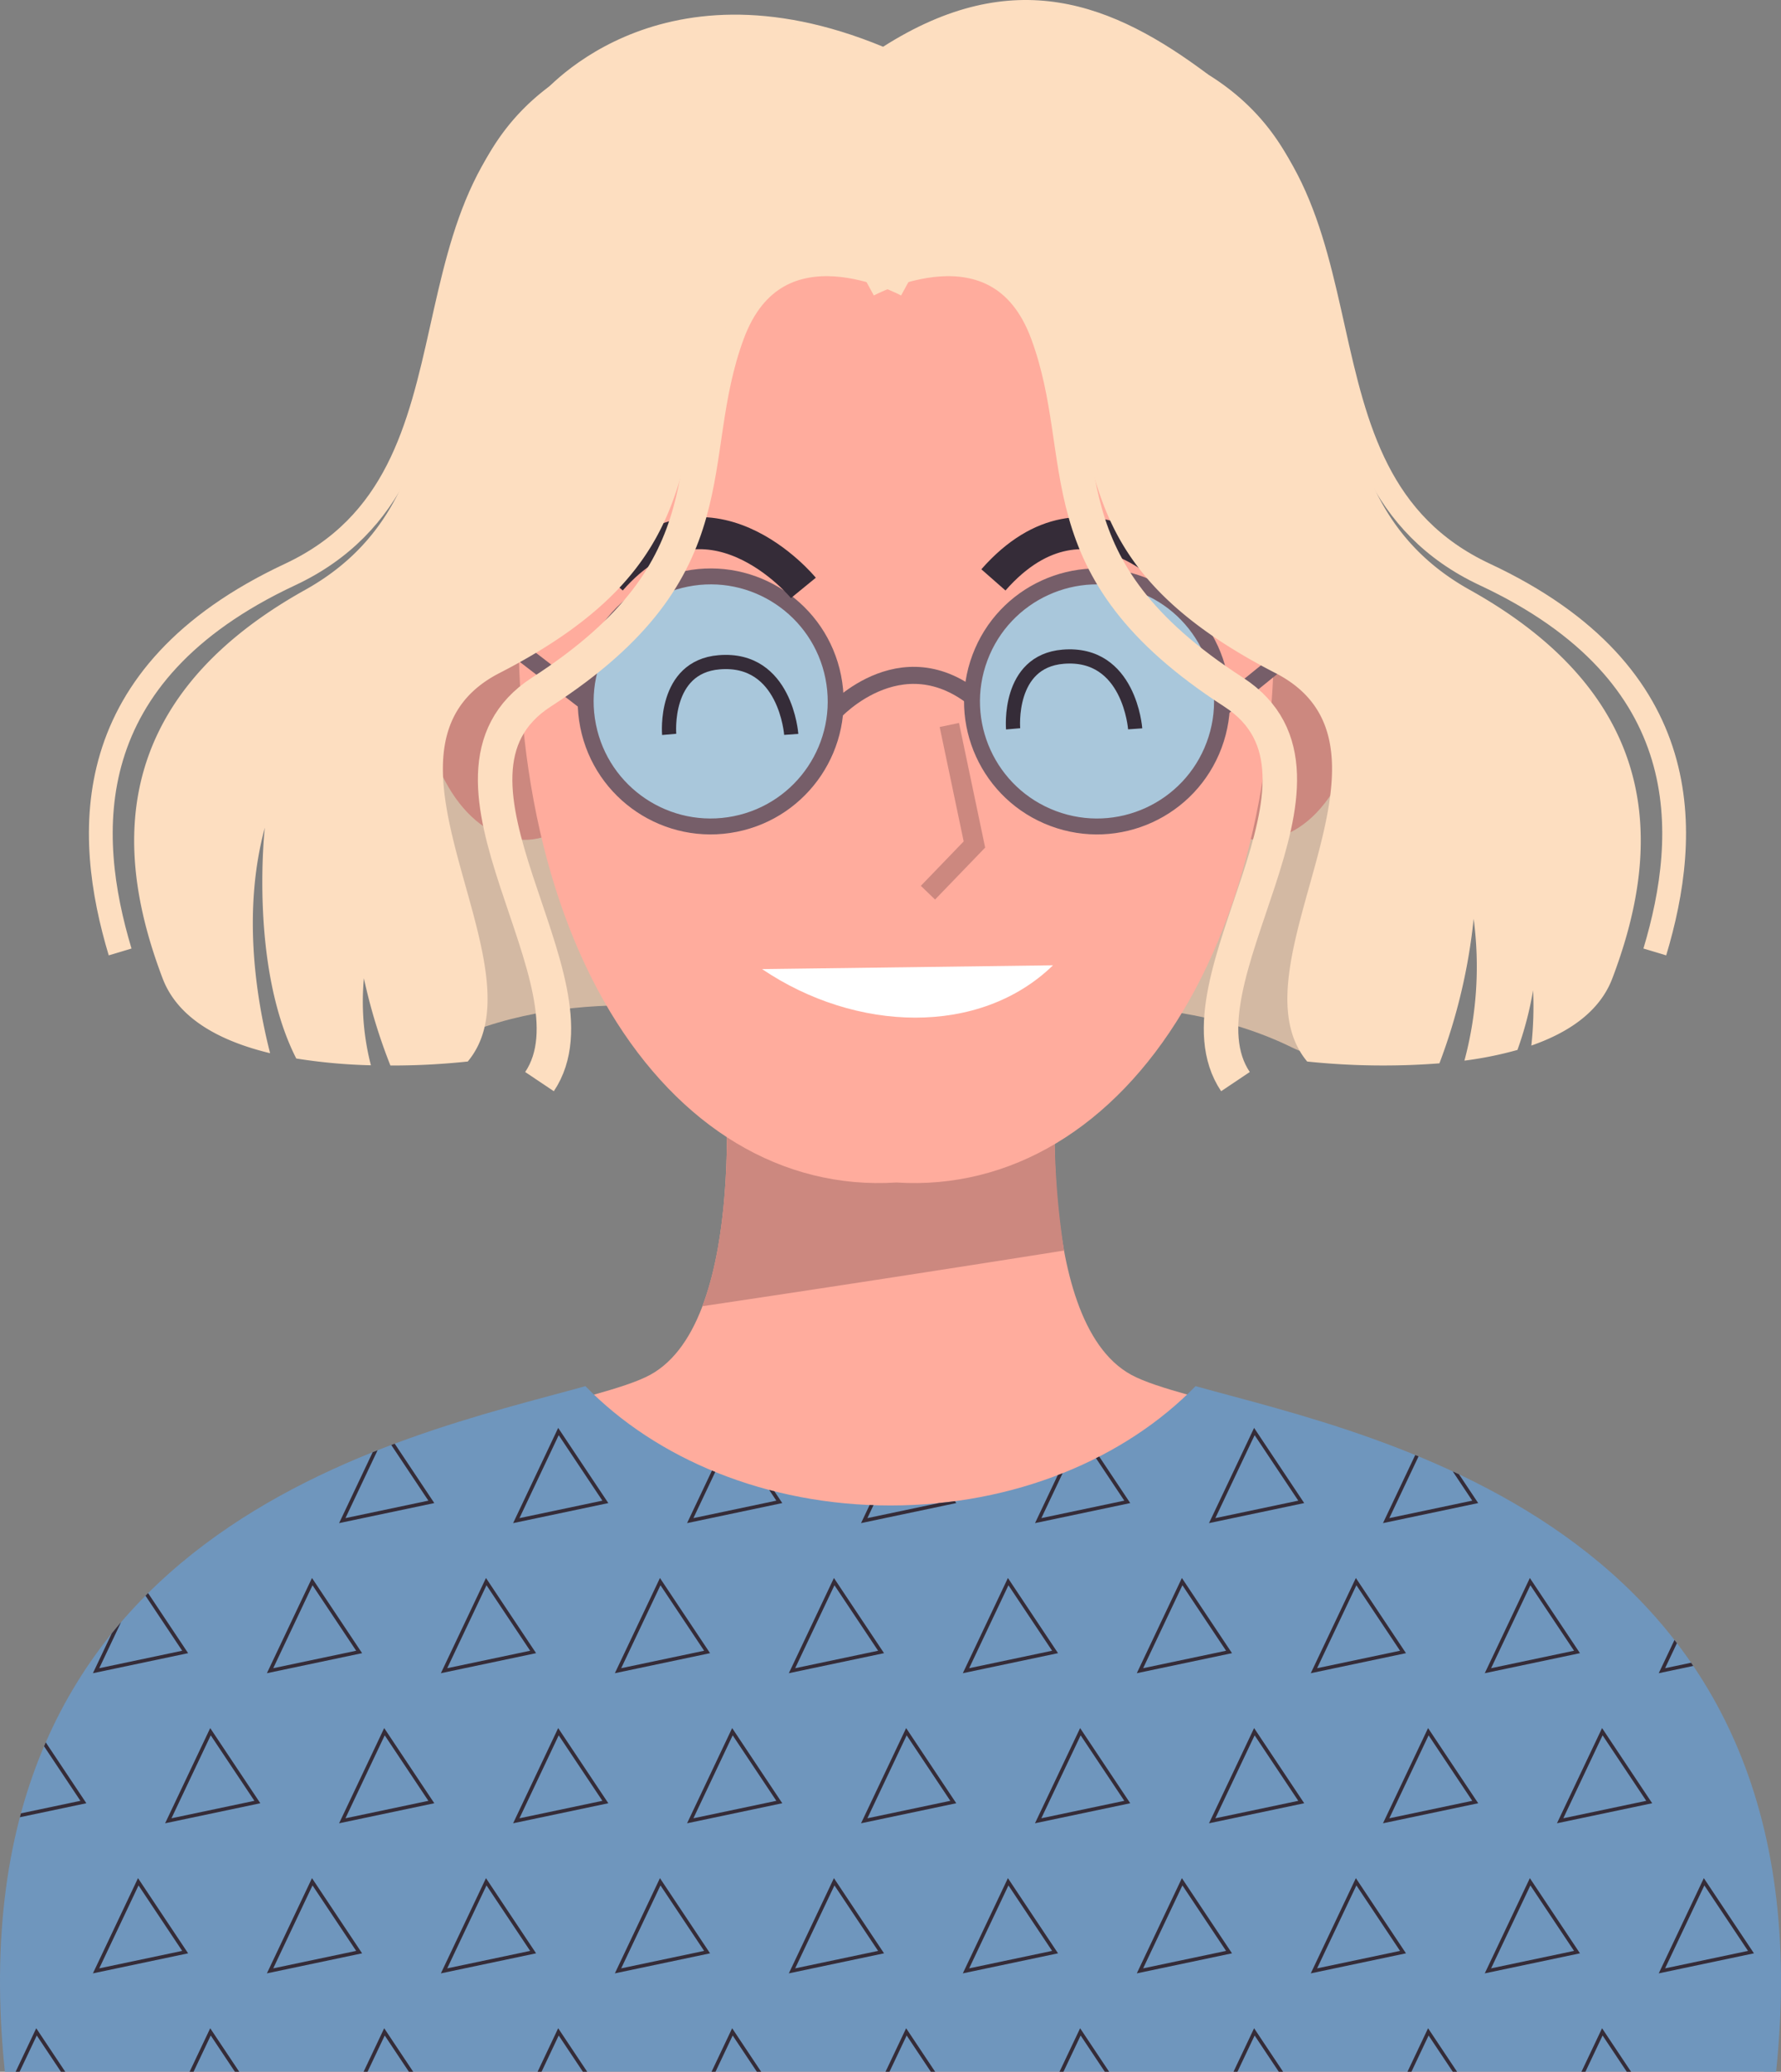 <svg xmlns="http://www.w3.org/2000/svg" xmlns:xlink="http://www.w3.org/1999/xlink" width="149.788" height="174.212" viewBox="0 0 149.788 174.212">
  <rect x="0" y="0" width="149.788" height="174.212" fill="#808080" stroke="none"/>
  <defs>
    <clipPath id="clip-path">
      <path id="Path_54" data-name="Path 54" d="M656.639,380.353c-5.937,6.1-15.218,10.033-25.657,10.033s-19.721-3.932-25.658-10.033c-15.5,4.314-53.6,11.922-48.825,57.651H705.464C710.242,392.275,672.137,384.667,656.639,380.353Z" fill="none"/>
    </clipPath>
  </defs>
  <g id="Group_21" data-name="Group 21" transform="translate(-556.088 -263.792)">
    <g id="Group_11" data-name="Group 11">
      <g id="Group_1" data-name="Group 1">
        <path id="Path_1" data-name="Path 1" d="M651.231,379.4c-8.482-4.627-6.169-26.991-6.169-26.991l-12.7.818v-.815L631,352.82l-1.359-.407v.815l-12.7-.818s2.313,22.364-6.169,26.991-58.6,6.94-53.2,58.6H704.436C709.834,386.341,659.713,384.027,651.231,379.4Z" fill="#ffac9d"/>
        <path id="Path_2" data-name="Path 2" d="M615.157,373.632q15.219-2.27,30.419-4.681a67.825,67.825,0,0,1-.514-16.541l-12.7.818v-.815L631,352.82l-1.359-.407v.815l-12.7-.818S618.277,365.4,615.157,373.632Z" fill="#cc887f"/>
      </g>
      <g id="Group_10" data-name="Group 10">
        <path id="Path_3" data-name="Path 3" d="M656.639,380.353c-5.937,6.1-15.218,10.033-25.657,10.033s-19.721-3.932-25.658-10.033c-15.5,4.314-53.6,11.922-48.825,57.651H705.464C710.242,392.275,672.137,384.667,656.639,380.353Z" fill="#6f96bd"/>
        <g id="Group_9" data-name="Group 9">
          <g id="Group_8" data-name="Group 8" clip-path="url(#clip-path)">
            <g id="Group_7" data-name="Group 7">
              <g id="Group_2" data-name="Group 2">
                <path id="Path_4" data-name="Path 4" d="M676.216,384.169l3.943,5.914-7.491,1.577Z" fill="none" stroke="#352c38" stroke-miterlimit="10" stroke-width="0.302"/>
                <path id="Path_5" data-name="Path 5" d="M661.584,384.169l3.943,5.914-7.491,1.577Z" fill="none" stroke="#352c38" stroke-miterlimit="10" stroke-width="0.302"/>
                <path id="Path_6" data-name="Path 6" d="M646.952,384.169l3.943,5.914-7.491,1.577Z" fill="none" stroke="#352c38" stroke-miterlimit="10" stroke-width="0.302"/>
                <path id="Path_7" data-name="Path 7" d="M632.319,384.169l3.943,5.914-7.491,1.577Z" fill="none" stroke="#352c38" stroke-miterlimit="10" stroke-width="0.302"/>
                <path id="Path_8" data-name="Path 8" d="M617.687,384.169l3.943,5.914-7.491,1.577Z" fill="none" stroke="#352c38" stroke-miterlimit="10" stroke-width="0.302"/>
                <path id="Path_9" data-name="Path 9" d="M603.055,384.169,607,390.084l-7.491,1.577Z" fill="none" stroke="#352c38" stroke-miterlimit="10" stroke-width="0.302"/>
                <path id="Path_10" data-name="Path 10" d="M588.422,384.169l3.943,5.914-7.491,1.577Z" fill="none" stroke="#352c38" stroke-miterlimit="10" stroke-width="0.302"/>
                <path id="Path_11" data-name="Path 11" d="M573.79,384.169l3.943,5.914-7.491,1.577Z" fill="none" stroke="#352c38" stroke-miterlimit="10" stroke-width="0.302"/>
                <path id="Path_12" data-name="Path 12" d="M559.158,384.169l3.943,5.914-7.491,1.577Z" fill="none" stroke="#352c38" stroke-miterlimit="10" stroke-width="0.302"/>
                <path id="Path_13" data-name="Path 13" d="M690.849,384.169l3.943,5.914-7.491,1.577Z" fill="none" stroke="#352c38" stroke-miterlimit="10" stroke-width="0.302"/>
              </g>
              <g id="Group_3" data-name="Group 3">
                <path id="Path_14" data-name="Path 14" d="M684.776,396.79l3.943,5.914-7.491,1.577Z" fill="none" stroke="#352c38" stroke-miterlimit="10" stroke-width="0.302"/>
                <path id="Path_15" data-name="Path 15" d="M670.143,396.79l3.943,5.914-7.491,1.577Z" fill="none" stroke="#352c38" stroke-miterlimit="10" stroke-width="0.302"/>
                <path id="Path_16" data-name="Path 16" d="M655.511,396.79l3.943,5.914-7.491,1.577Z" fill="none" stroke="#352c38" stroke-miterlimit="10" stroke-width="0.302"/>
                <path id="Path_17" data-name="Path 17" d="M640.879,396.79l3.943,5.914-7.491,1.577Z" fill="none" stroke="#352c38" stroke-miterlimit="10" stroke-width="0.302"/>
                <path id="Path_18" data-name="Path 18" d="M626.246,396.79l3.943,5.914-7.491,1.577Z" fill="none" stroke="#352c38" stroke-miterlimit="10" stroke-width="0.302"/>
                <path id="Path_19" data-name="Path 19" d="M611.614,396.79l3.943,5.914-7.491,1.577Z" fill="none" stroke="#352c38" stroke-miterlimit="10" stroke-width="0.302"/>
                <path id="Path_20" data-name="Path 20" d="M596.982,396.79l3.943,5.914-7.491,1.577Z" fill="none" stroke="#352c38" stroke-miterlimit="10" stroke-width="0.302"/>
                <path id="Path_21" data-name="Path 21" d="M582.349,396.79l3.943,5.914-7.491,1.577Z" fill="none" stroke="#352c38" stroke-miterlimit="10" stroke-width="0.302"/>
                <path id="Path_22" data-name="Path 22" d="M567.717,396.79l3.943,5.914-7.491,1.577Z" fill="none" stroke="#352c38" stroke-miterlimit="10" stroke-width="0.302"/>
                <path id="Path_23" data-name="Path 23" d="M699.408,396.79l3.943,5.914-7.491,1.577Z" fill="none" stroke="#352c38" stroke-miterlimit="10" stroke-width="0.302"/>
              </g>
              <g id="Group_4" data-name="Group 4">
                <path id="Path_24" data-name="Path 24" d="M676.216,409.41l3.943,5.914-7.491,1.577Z" fill="none" stroke="#352c38" stroke-miterlimit="10" stroke-width="0.302"/>
                <path id="Path_25" data-name="Path 25" d="M661.584,409.41l3.943,5.914-7.491,1.577Z" fill="none" stroke="#352c38" stroke-miterlimit="10" stroke-width="0.302"/>
                <path id="Path_26" data-name="Path 26" d="M646.952,409.41l3.943,5.914L643.4,416.9Z" fill="none" stroke="#352c38" stroke-miterlimit="10" stroke-width="0.302"/>
                <path id="Path_27" data-name="Path 27" d="M632.319,409.41l3.943,5.914-7.491,1.577Z" fill="none" stroke="#352c38" stroke-miterlimit="10" stroke-width="0.302"/>
                <path id="Path_28" data-name="Path 28" d="M617.687,409.41l3.943,5.914-7.491,1.577Z" fill="none" stroke="#352c38" stroke-miterlimit="10" stroke-width="0.302"/>
                <path id="Path_29" data-name="Path 29" d="M603.055,409.41,607,415.324l-7.491,1.577Z" fill="none" stroke="#352c38" stroke-miterlimit="10" stroke-width="0.302"/>
                <path id="Path_30" data-name="Path 30" d="M588.422,409.41l3.943,5.914-7.491,1.577Z" fill="none" stroke="#352c38" stroke-miterlimit="10" stroke-width="0.302"/>
                <path id="Path_31" data-name="Path 31" d="M573.79,409.41l3.943,5.914-7.491,1.577Z" fill="none" stroke="#352c38" stroke-miterlimit="10" stroke-width="0.302"/>
                <path id="Path_32" data-name="Path 32" d="M559.158,409.41l3.943,5.914-7.491,1.577Z" fill="none" stroke="#352c38" stroke-miterlimit="10" stroke-width="0.302"/>
                <path id="Path_33" data-name="Path 33" d="M690.849,409.41l3.943,5.914L687.3,416.9Z" fill="none" stroke="#352c38" stroke-miterlimit="10" stroke-width="0.302"/>
              </g>
              <g id="Group_5" data-name="Group 5">
                <path id="Path_34" data-name="Path 34" d="M676.216,434.651l3.943,5.914-7.491,1.577Z" fill="none" stroke="#352c38" stroke-miterlimit="10" stroke-width="0.302"/>
                <path id="Path_35" data-name="Path 35" d="M661.584,434.651l3.943,5.914-7.491,1.577Z" fill="none" stroke="#352c38" stroke-miterlimit="10" stroke-width="0.302"/>
                <path id="Path_36" data-name="Path 36" d="M646.952,434.651l3.943,5.914-7.491,1.577Z" fill="none" stroke="#352c38" stroke-miterlimit="10" stroke-width="0.302"/>
                <path id="Path_37" data-name="Path 37" d="M632.319,434.651l3.943,5.914-7.491,1.577Z" fill="none" stroke="#352c38" stroke-miterlimit="10" stroke-width="0.302"/>
                <path id="Path_38" data-name="Path 38" d="M617.687,434.651l3.943,5.914-7.491,1.577Z" fill="none" stroke="#352c38" stroke-miterlimit="10" stroke-width="0.302"/>
                <path id="Path_39" data-name="Path 39" d="M603.055,434.651,607,440.565l-7.491,1.577Z" fill="none" stroke="#352c38" stroke-miterlimit="10" stroke-width="0.302"/>
                <path id="Path_40" data-name="Path 40" d="M588.422,434.651l3.943,5.914-7.491,1.577Z" fill="none" stroke="#352c38" stroke-miterlimit="10" stroke-width="0.302"/>
                <path id="Path_41" data-name="Path 41" d="M573.79,434.651l3.943,5.914-7.491,1.577Z" fill="none" stroke="#352c38" stroke-miterlimit="10" stroke-width="0.302"/>
                <path id="Path_42" data-name="Path 42" d="M559.158,434.651l3.943,5.914-7.491,1.577Z" fill="none" stroke="#352c38" stroke-miterlimit="10" stroke-width="0.302"/>
                <path id="Path_43" data-name="Path 43" d="M690.849,434.651l3.943,5.914-7.491,1.577Z" fill="none" stroke="#352c38" stroke-miterlimit="10" stroke-width="0.302"/>
              </g>
              <g id="Group_6" data-name="Group 6">
                <path id="Path_44" data-name="Path 44" d="M684.776,422.03l3.943,5.914-7.491,1.577Z" fill="none" stroke="#352c38" stroke-miterlimit="10" stroke-width="0.302"/>
                <path id="Path_45" data-name="Path 45" d="M670.143,422.03l3.943,5.914-7.491,1.577Z" fill="none" stroke="#352c38" stroke-miterlimit="10" stroke-width="0.302"/>
                <path id="Path_46" data-name="Path 46" d="M655.511,422.03l3.943,5.914-7.491,1.577Z" fill="none" stroke="#352c38" stroke-miterlimit="10" stroke-width="0.302"/>
                <path id="Path_47" data-name="Path 47" d="M640.879,422.03l3.943,5.914-7.491,1.577Z" fill="none" stroke="#352c38" stroke-miterlimit="10" stroke-width="0.302"/>
                <path id="Path_48" data-name="Path 48" d="M626.246,422.03l3.943,5.914-7.491,1.577Z" fill="none" stroke="#352c38" stroke-miterlimit="10" stroke-width="0.302"/>
                <path id="Path_49" data-name="Path 49" d="M611.614,422.03l3.943,5.914-7.491,1.577Z" fill="none" stroke="#352c38" stroke-miterlimit="10" stroke-width="0.302"/>
                <path id="Path_50" data-name="Path 50" d="M596.982,422.03l3.943,5.914-7.491,1.577Z" fill="none" stroke="#352c38" stroke-miterlimit="10" stroke-width="0.302"/>
                <path id="Path_51" data-name="Path 51" d="M582.349,422.03l3.943,5.914-7.491,1.577Z" fill="none" stroke="#352c38" stroke-miterlimit="10" stroke-width="0.302"/>
                <path id="Path_52" data-name="Path 52" d="M567.717,422.03l3.943,5.914-7.491,1.577Z" fill="none" stroke="#352c38" stroke-miterlimit="10" stroke-width="0.302"/>
                <path id="Path_53" data-name="Path 53" d="M699.408,422.03l3.943,5.914-7.491,1.577Z" fill="none" stroke="#352c38" stroke-miterlimit="10" stroke-width="0.302"/>
              </g>
            </g>
          </g>
        </g>
      </g>
    </g>
    <g id="Group_20" data-name="Group 20">
      <g id="Group_12" data-name="Group 12">
        <path id="Path_55" data-name="Path 55" d="M618.778,349.371s-12.8-3.164-23.988,1.535-9.624-27.046-8.75-28.158,21.526-13.661,21.526-13.661Z" fill="#d3b9a3"/>
        <path id="Path_56" data-name="Path 56" d="M640.932,348.93s12.967-2.4,23.854,2.96S676,325.465,675.2,324.3s-20.674-14.918-20.674-14.918Z" fill="#d3b9a3"/>
      </g>
      <g id="Group_13" data-name="Group 13">
        <path id="Path_57" data-name="Path 57" d="M606.163,319.674c-2.5-7.753-8.417-5.958-8.971-5.771-.581.067-6.7.976-5.641,9.053,1.063,8.126,5.778,12.529,10.2,11.236C606.3,333.47,608.677,327.473,606.163,319.674Z" fill="#cc887f"/>
        <path id="Path_58" data-name="Path 58" d="M656.065,319.674c2.5-7.753,8.417-5.958,8.971-5.771.581.067,6.7.976,5.641,9.053-1.063,8.126-5.777,12.529-10.2,11.236C655.929,333.47,653.551,327.473,656.065,319.674Z" fill="#cc887f"/>
        <path id="Path_59" data-name="Path 59" d="M600.1,307.928c3.1-33.99,28.938-32.086,31.375-31.83,2.437-.256,28.278-2.16,31.375,31.83,3.115,34.194-12.115,56.525-31.375,55.3C612.215,364.453,596.985,342.122,600.1,307.928Z" fill="#ffac9d"/>
      </g>
      <g id="Group_16" data-name="Group 16">
        <g id="Group_14" data-name="Group 14">
          <path id="Path_60" data-name="Path 60" d="M596.467,315.981l8.7,6.693,21.03,1.048s6.167-6.834,12.834-.334l19.333.334,8.269-6.706" fill="none" stroke="#765e69" stroke-miterlimit="10" stroke-width="1.434"/>
          <circle id="Ellipse_1" data-name="Ellipse 1" cx="10.512" cy="10.512" r="10.512" transform="translate(603.492 314.524) rotate(-11.287)" fill="#a9c7db" stroke="#765e69" stroke-miterlimit="10" stroke-width="1.339"/>
          <circle id="Ellipse_2" data-name="Ellipse 2" cx="10.512" cy="10.512" r="10.512" transform="translate(634.825 328.946) rotate(-69.523)" fill="#a9c7db" stroke="#765e69" stroke-miterlimit="10" stroke-width="1.339"/>
        </g>
        <g id="Group_15" data-name="Group 15">
          <path id="Path_61" data-name="Path 61" d="M635.931,324.755l2.109,10.051-3.908,4.052" fill="none" stroke="#cc887f" stroke-miterlimit="10" stroke-width="1.661"/>
          <path id="Path_62" data-name="Path 62" d="M644.649,344.964c-6.152,5.98-16.573,5.649-24.466.319" fill="#fff"/>
          <path id="Path_63" data-name="Path 63" d="M655.844,313.229s-8.1-9.9-16.207-.675" fill="none" stroke="#352c38" stroke-miterlimit="10" stroke-width="2.701"/>
          <path id="Path_64" data-name="Path 64" d="M623.655,313.229s-8.1-9.9-16.207-.675" fill="none" stroke="#352c38" stroke-miterlimit="10" stroke-width="2.701"/>
          <path id="Path_65" data-name="Path 65" d="M622.634,325.547s-.466-6.532-6.065-6.065c-4.7.391-4.2,6.065-4.2,6.065" fill="none" stroke="#352c38" stroke-miterlimit="10" stroke-width="1.195"/>
          <path id="Path_66" data-name="Path 66" d="M651.56,325.08s-.467-6.531-6.065-6.065c-4.7.392-4.2,6.065-4.2,6.065" fill="none" stroke="#352c38" stroke-miterlimit="10" stroke-width="1.195"/>
        </g>
      </g>
      <g id="Group_19" data-name="Group 19">
        <path id="Path_67" data-name="Path 67" d="M601.36,272.056s9.667-12.333,29-4.333c11-7,19.333-3.667,27.333,2.333l-25.666,13Z" fill="#fddec0"/>
        <g id="Group_17" data-name="Group 17">
          <path id="Path_68" data-name="Path 68" d="M566.191,343.841c-2.972-9.9-3.69-23.32,14.284-31.734s7.659-32.54,25.016-41.666" fill="none" stroke="#fddec0" stroke-miterlimit="10" stroke-width="2"/>
          <path id="Path_69" data-name="Path 69" d="M632.568,287.367s-11.369-6.209-15.294,4.43.655,19.654-15.646,30.187c-11.044,7.136,5.478,24.34-.166,32.761" fill="none" stroke="#fddec0" stroke-miterlimit="10" stroke-width="2.9"/>
          <path id="Path_70" data-name="Path 70" d="M603.761,270.056c-16.666,10.334-4.666,33.667-22,43.334s-15.666,23-12,32.666c1.3,3.434,4.922,5.307,9.043,6.3-1.274-5.009-2.289-12.139-.444-18.967,0,0-1.317,11.641,2.644,19.412a46.558,46.558,0,0,0,6.279.57,21.376,21.376,0,0,1-.59-7.316,46.548,46.548,0,0,0,2.23,7.336,60.562,60.562,0,0,0,6.505-.336c6.667-8-9.667-26.333,2.667-32.666,18.206-9.35,14-18.667,19-29s14.265-3.334,14.265-3.334C633.027,268.39,620.428,259.723,603.761,270.056Z" fill="#fddec0"/>
        </g>
        <g id="Group_18" data-name="Group 18">
          <path id="Path_71" data-name="Path 71" d="M695.263,343.841c2.973-9.9,3.691-23.32-14.284-31.734s-7.658-32.54-25.015-41.666" fill="none" stroke="#fddec0" stroke-miterlimit="10" stroke-width="2"/>
          <path id="Path_72" data-name="Path 72" d="M628.887,287.367s11.368-6.209,15.294,4.43-.656,19.654,15.646,30.187c11.043,7.136-5.479,24.34.166,32.761" fill="none" stroke="#fddec0" stroke-miterlimit="10" stroke-width="2.9"/>
          <path id="Path_73" data-name="Path 73" d="M679.693,313.39c-17.333-9.667-5.333-33-22-43.334s-28-1.666-26.333,18c0,0,8-7,13,3.334s.793,19.65,19,29c12.333,6.333-4,24.666,2.667,32.666a61.711,61.711,0,0,0,11.121.152,48.216,48.216,0,0,0,2.879-12.152,30.559,30.559,0,0,1-.776,11.925,31.269,31.269,0,0,0,4.459-.9,29.275,29.275,0,0,0,1.317-5.021,30.36,30.36,0,0,1-.148,4.653c3.154-1.1,5.753-2.856,6.814-5.653C695.36,336.39,697.027,323.056,679.693,313.39Z" fill="#fddec0"/>
        </g>
      </g>
    </g>
  </g>
</svg>
